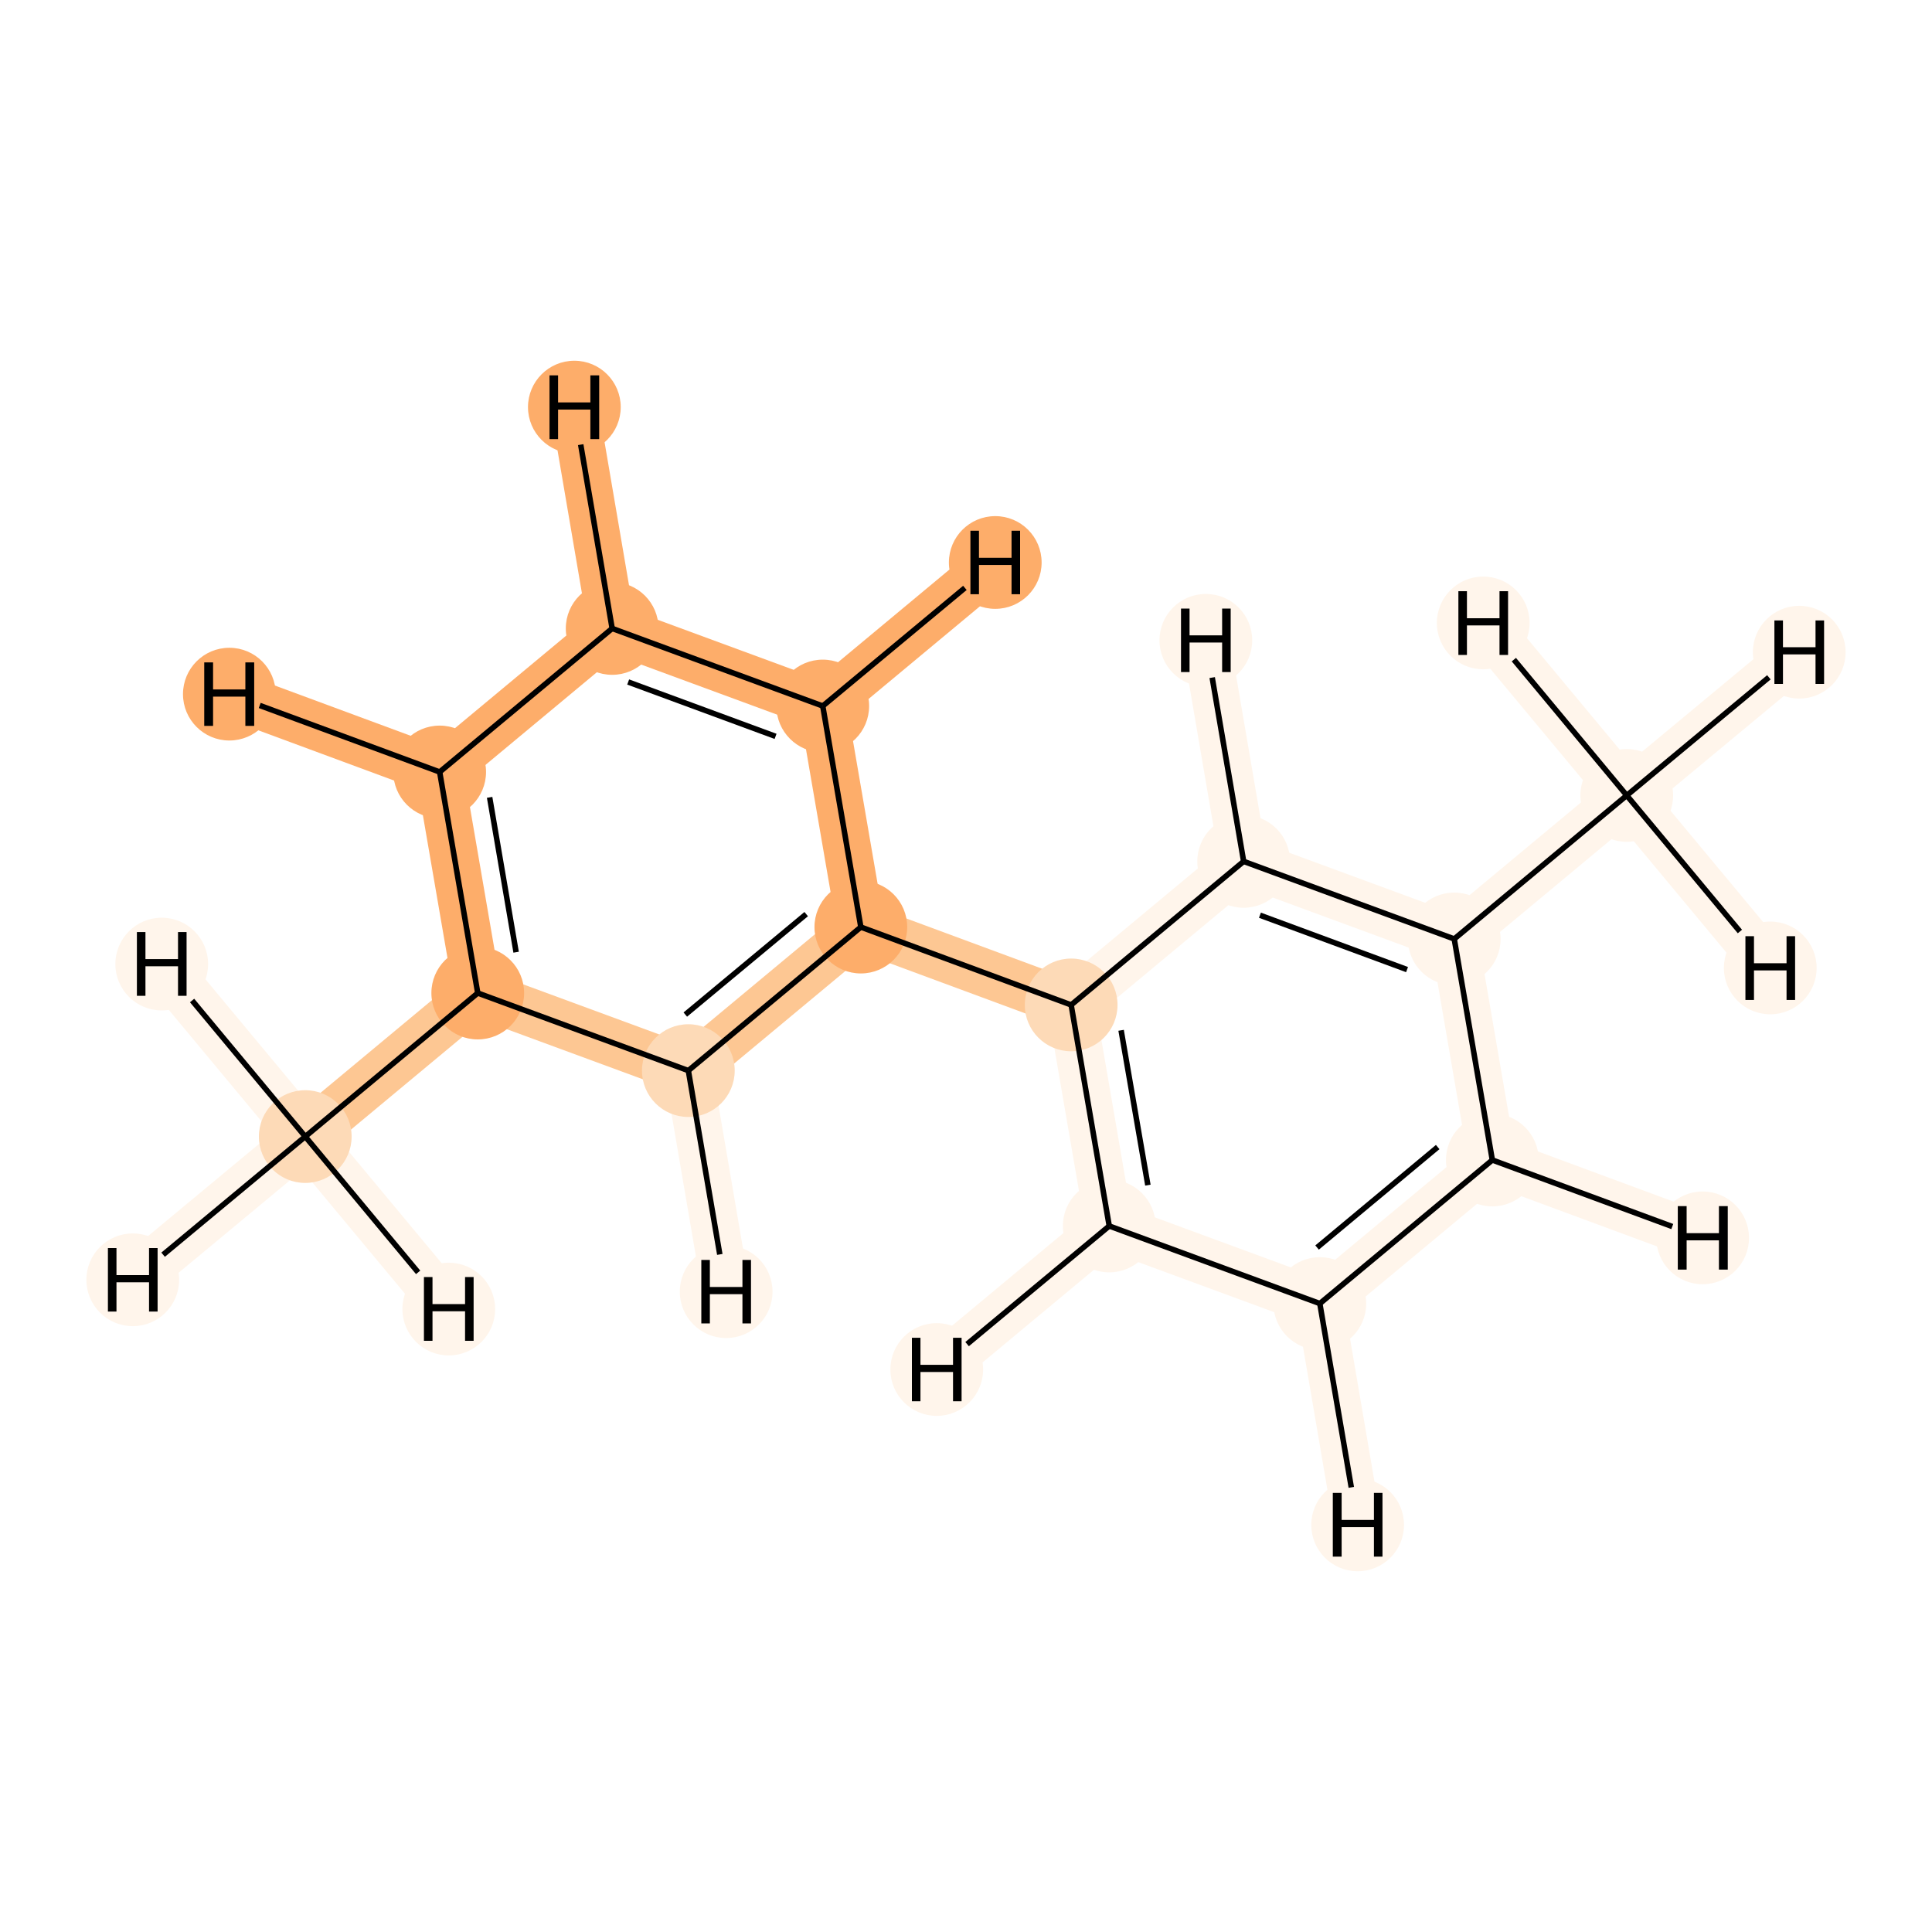 <?xml version='1.0' encoding='iso-8859-1'?>
<svg version='1.1' baseProfile='full'
              xmlns='http://www.w3.org/2000/svg'
                      xmlns:rdkit='http://www.rdkit.org/xml'
                      xmlns:xlink='http://www.w3.org/1999/xlink'
                  xml:space='preserve'
width='700px' height='700px' viewBox='0 0 700 700'>
<!-- END OF HEADER -->
<rect style='opacity:1.0;fill:#FFFFFF;stroke:none' width='700.0' height='700.0' x='0.0' y='0.0'> </rect>
<path d='M 110.6,411.8 L 173.1,359.8' style='fill:none;fill-rule:evenodd;stroke:#FDC793;stroke-width:17.3px;stroke-linecap:butt;stroke-linejoin:miter;stroke-opacity:1' />
<path d='M 110.6,411.8 L 48.1,463.7' style='fill:none;fill-rule:evenodd;stroke:#FFF5EB;stroke-width:17.3px;stroke-linecap:butt;stroke-linejoin:miter;stroke-opacity:1' />
<path d='M 110.6,411.8 L 58.6,349.3' style='fill:none;fill-rule:evenodd;stroke:#FFF5EB;stroke-width:17.3px;stroke-linecap:butt;stroke-linejoin:miter;stroke-opacity:1' />
<path d='M 110.6,411.8 L 162.6,474.3' style='fill:none;fill-rule:evenodd;stroke:#FFF5EB;stroke-width:17.3px;stroke-linecap:butt;stroke-linejoin:miter;stroke-opacity:1' />
<path d='M 173.1,359.8 L 159.3,279.7' style='fill:none;fill-rule:evenodd;stroke:#FDAD6A;stroke-width:17.3px;stroke-linecap:butt;stroke-linejoin:miter;stroke-opacity:1' />
<path d='M 173.1,359.8 L 249.4,387.9' style='fill:none;fill-rule:evenodd;stroke:#FDC793;stroke-width:17.3px;stroke-linecap:butt;stroke-linejoin:miter;stroke-opacity:1' />
<path d='M 159.3,279.7 L 221.8,227.7' style='fill:none;fill-rule:evenodd;stroke:#FDAD6A;stroke-width:17.3px;stroke-linecap:butt;stroke-linejoin:miter;stroke-opacity:1' />
<path d='M 159.3,279.7 L 83.1,251.5' style='fill:none;fill-rule:evenodd;stroke:#FDAD6A;stroke-width:17.3px;stroke-linecap:butt;stroke-linejoin:miter;stroke-opacity:1' />
<path d='M 221.8,227.7 L 298.1,255.8' style='fill:none;fill-rule:evenodd;stroke:#FDAD6A;stroke-width:17.3px;stroke-linecap:butt;stroke-linejoin:miter;stroke-opacity:1' />
<path d='M 221.8,227.7 L 208.1,147.5' style='fill:none;fill-rule:evenodd;stroke:#FDAD6A;stroke-width:17.3px;stroke-linecap:butt;stroke-linejoin:miter;stroke-opacity:1' />
<path d='M 298.1,255.8 L 311.9,335.9' style='fill:none;fill-rule:evenodd;stroke:#FDAD6A;stroke-width:17.3px;stroke-linecap:butt;stroke-linejoin:miter;stroke-opacity:1' />
<path d='M 298.1,255.8 L 360.6,203.8' style='fill:none;fill-rule:evenodd;stroke:#FDAD6A;stroke-width:17.3px;stroke-linecap:butt;stroke-linejoin:miter;stroke-opacity:1' />
<path d='M 311.9,335.9 L 249.4,387.9' style='fill:none;fill-rule:evenodd;stroke:#FDC793;stroke-width:17.3px;stroke-linecap:butt;stroke-linejoin:miter;stroke-opacity:1' />
<path d='M 311.9,335.9 L 388.1,364.1' style='fill:none;fill-rule:evenodd;stroke:#FDC793;stroke-width:17.3px;stroke-linecap:butt;stroke-linejoin:miter;stroke-opacity:1' />
<path d='M 249.4,387.9 L 263.1,468.0' style='fill:none;fill-rule:evenodd;stroke:#FFF5EB;stroke-width:17.3px;stroke-linecap:butt;stroke-linejoin:miter;stroke-opacity:1' />
<path d='M 388.1,364.1 L 401.9,444.2' style='fill:none;fill-rule:evenodd;stroke:#FFF5EB;stroke-width:17.3px;stroke-linecap:butt;stroke-linejoin:miter;stroke-opacity:1' />
<path d='M 388.1,364.1 L 450.6,312.1' style='fill:none;fill-rule:evenodd;stroke:#FFF5EB;stroke-width:17.3px;stroke-linecap:butt;stroke-linejoin:miter;stroke-opacity:1' />
<path d='M 401.9,444.2 L 478.2,472.3' style='fill:none;fill-rule:evenodd;stroke:#FFF5EB;stroke-width:17.3px;stroke-linecap:butt;stroke-linejoin:miter;stroke-opacity:1' />
<path d='M 401.9,444.2 L 339.4,496.2' style='fill:none;fill-rule:evenodd;stroke:#FFF5EB;stroke-width:17.3px;stroke-linecap:butt;stroke-linejoin:miter;stroke-opacity:1' />
<path d='M 478.2,472.3 L 540.7,420.3' style='fill:none;fill-rule:evenodd;stroke:#FFF5EB;stroke-width:17.3px;stroke-linecap:butt;stroke-linejoin:miter;stroke-opacity:1' />
<path d='M 478.2,472.3 L 491.9,552.5' style='fill:none;fill-rule:evenodd;stroke:#FFF5EB;stroke-width:17.3px;stroke-linecap:butt;stroke-linejoin:miter;stroke-opacity:1' />
<path d='M 540.7,420.3 L 526.9,340.2' style='fill:none;fill-rule:evenodd;stroke:#FFF5EB;stroke-width:17.3px;stroke-linecap:butt;stroke-linejoin:miter;stroke-opacity:1' />
<path d='M 540.7,420.3 L 616.9,448.5' style='fill:none;fill-rule:evenodd;stroke:#FFF5EB;stroke-width:17.3px;stroke-linecap:butt;stroke-linejoin:miter;stroke-opacity:1' />
<path d='M 526.9,340.2 L 450.6,312.1' style='fill:none;fill-rule:evenodd;stroke:#FFF5EB;stroke-width:17.3px;stroke-linecap:butt;stroke-linejoin:miter;stroke-opacity:1' />
<path d='M 526.9,340.2 L 589.4,288.2' style='fill:none;fill-rule:evenodd;stroke:#FFF5EB;stroke-width:17.3px;stroke-linecap:butt;stroke-linejoin:miter;stroke-opacity:1' />
<path d='M 450.6,312.1 L 436.9,232.0' style='fill:none;fill-rule:evenodd;stroke:#FFF5EB;stroke-width:17.3px;stroke-linecap:butt;stroke-linejoin:miter;stroke-opacity:1' />
<path d='M 589.4,288.2 L 651.9,236.3' style='fill:none;fill-rule:evenodd;stroke:#FFF5EB;stroke-width:17.3px;stroke-linecap:butt;stroke-linejoin:miter;stroke-opacity:1' />
<path d='M 589.4,288.2 L 537.4,225.7' style='fill:none;fill-rule:evenodd;stroke:#FFF5EB;stroke-width:17.3px;stroke-linecap:butt;stroke-linejoin:miter;stroke-opacity:1' />
<path d='M 589.4,288.2 L 641.4,350.7' style='fill:none;fill-rule:evenodd;stroke:#FFF5EB;stroke-width:17.3px;stroke-linecap:butt;stroke-linejoin:miter;stroke-opacity:1' />
<ellipse cx='110.6' cy='411.8' rx='16.3' ry='16.3'  style='fill:#FDDAB7;fill-rule:evenodd;stroke:#FDDAB7;stroke-width:1.0px;stroke-linecap:butt;stroke-linejoin:miter;stroke-opacity:1' />
<ellipse cx='173.1' cy='359.8' rx='16.3' ry='16.3'  style='fill:#FDAD6A;fill-rule:evenodd;stroke:#FDAD6A;stroke-width:1.0px;stroke-linecap:butt;stroke-linejoin:miter;stroke-opacity:1' />
<ellipse cx='159.3' cy='279.7' rx='16.3' ry='16.3'  style='fill:#FDAD6A;fill-rule:evenodd;stroke:#FDAD6A;stroke-width:1.0px;stroke-linecap:butt;stroke-linejoin:miter;stroke-opacity:1' />
<ellipse cx='221.8' cy='227.7' rx='16.3' ry='16.3'  style='fill:#FDAD6A;fill-rule:evenodd;stroke:#FDAD6A;stroke-width:1.0px;stroke-linecap:butt;stroke-linejoin:miter;stroke-opacity:1' />
<ellipse cx='298.1' cy='255.8' rx='16.3' ry='16.3'  style='fill:#FDAD6A;fill-rule:evenodd;stroke:#FDAD6A;stroke-width:1.0px;stroke-linecap:butt;stroke-linejoin:miter;stroke-opacity:1' />
<ellipse cx='311.9' cy='335.9' rx='16.3' ry='16.3'  style='fill:#FDAD6A;fill-rule:evenodd;stroke:#FDAD6A;stroke-width:1.0px;stroke-linecap:butt;stroke-linejoin:miter;stroke-opacity:1' />
<ellipse cx='249.4' cy='387.9' rx='16.3' ry='16.3'  style='fill:#FDDAB7;fill-rule:evenodd;stroke:#FDDAB7;stroke-width:1.0px;stroke-linecap:butt;stroke-linejoin:miter;stroke-opacity:1' />
<ellipse cx='388.1' cy='364.1' rx='16.3' ry='16.3'  style='fill:#FDDAB7;fill-rule:evenodd;stroke:#FDDAB7;stroke-width:1.0px;stroke-linecap:butt;stroke-linejoin:miter;stroke-opacity:1' />
<ellipse cx='401.9' cy='444.2' rx='16.3' ry='16.3'  style='fill:#FFF5EB;fill-rule:evenodd;stroke:#FFF5EB;stroke-width:1.0px;stroke-linecap:butt;stroke-linejoin:miter;stroke-opacity:1' />
<ellipse cx='478.2' cy='472.3' rx='16.3' ry='16.3'  style='fill:#FFF5EB;fill-rule:evenodd;stroke:#FFF5EB;stroke-width:1.0px;stroke-linecap:butt;stroke-linejoin:miter;stroke-opacity:1' />
<ellipse cx='540.7' cy='420.3' rx='16.3' ry='16.3'  style='fill:#FFF5EB;fill-rule:evenodd;stroke:#FFF5EB;stroke-width:1.0px;stroke-linecap:butt;stroke-linejoin:miter;stroke-opacity:1' />
<ellipse cx='526.9' cy='340.2' rx='16.3' ry='16.3'  style='fill:#FFF5EB;fill-rule:evenodd;stroke:#FFF5EB;stroke-width:1.0px;stroke-linecap:butt;stroke-linejoin:miter;stroke-opacity:1' />
<ellipse cx='450.6' cy='312.1' rx='16.3' ry='16.3'  style='fill:#FFF5EB;fill-rule:evenodd;stroke:#FFF5EB;stroke-width:1.0px;stroke-linecap:butt;stroke-linejoin:miter;stroke-opacity:1' />
<ellipse cx='589.4' cy='288.2' rx='16.3' ry='16.3'  style='fill:#FFF5EB;fill-rule:evenodd;stroke:#FFF5EB;stroke-width:1.0px;stroke-linecap:butt;stroke-linejoin:miter;stroke-opacity:1' />
<ellipse cx='48.1' cy='463.7' rx='16.3' ry='16.3'  style='fill:#FFF5EB;fill-rule:evenodd;stroke:#FFF5EB;stroke-width:1.0px;stroke-linecap:butt;stroke-linejoin:miter;stroke-opacity:1' />
<ellipse cx='58.6' cy='349.3' rx='16.3' ry='16.3'  style='fill:#FFF5EB;fill-rule:evenodd;stroke:#FFF5EB;stroke-width:1.0px;stroke-linecap:butt;stroke-linejoin:miter;stroke-opacity:1' />
<ellipse cx='162.6' cy='474.3' rx='16.3' ry='16.3'  style='fill:#FFF5EB;fill-rule:evenodd;stroke:#FFF5EB;stroke-width:1.0px;stroke-linecap:butt;stroke-linejoin:miter;stroke-opacity:1' />
<ellipse cx='83.1' cy='251.5' rx='16.3' ry='16.3'  style='fill:#FDAD6A;fill-rule:evenodd;stroke:#FDAD6A;stroke-width:1.0px;stroke-linecap:butt;stroke-linejoin:miter;stroke-opacity:1' />
<ellipse cx='208.1' cy='147.5' rx='16.3' ry='16.3'  style='fill:#FDAD6A;fill-rule:evenodd;stroke:#FDAD6A;stroke-width:1.0px;stroke-linecap:butt;stroke-linejoin:miter;stroke-opacity:1' />
<ellipse cx='360.6' cy='203.8' rx='16.3' ry='16.3'  style='fill:#FDAD6A;fill-rule:evenodd;stroke:#FDAD6A;stroke-width:1.0px;stroke-linecap:butt;stroke-linejoin:miter;stroke-opacity:1' />
<ellipse cx='263.1' cy='468.0' rx='16.3' ry='16.3'  style='fill:#FFF5EB;fill-rule:evenodd;stroke:#FFF5EB;stroke-width:1.0px;stroke-linecap:butt;stroke-linejoin:miter;stroke-opacity:1' />
<ellipse cx='339.4' cy='496.2' rx='16.3' ry='16.3'  style='fill:#FFF5EB;fill-rule:evenodd;stroke:#FFF5EB;stroke-width:1.0px;stroke-linecap:butt;stroke-linejoin:miter;stroke-opacity:1' />
<ellipse cx='491.9' cy='552.5' rx='16.3' ry='16.3'  style='fill:#FFF5EB;fill-rule:evenodd;stroke:#FFF5EB;stroke-width:1.0px;stroke-linecap:butt;stroke-linejoin:miter;stroke-opacity:1' />
<ellipse cx='616.9' cy='448.5' rx='16.3' ry='16.3'  style='fill:#FFF5EB;fill-rule:evenodd;stroke:#FFF5EB;stroke-width:1.0px;stroke-linecap:butt;stroke-linejoin:miter;stroke-opacity:1' />
<ellipse cx='436.9' cy='232.0' rx='16.3' ry='16.3'  style='fill:#FFF5EB;fill-rule:evenodd;stroke:#FFF5EB;stroke-width:1.0px;stroke-linecap:butt;stroke-linejoin:miter;stroke-opacity:1' />
<ellipse cx='651.9' cy='236.3' rx='16.3' ry='16.3'  style='fill:#FFF5EB;fill-rule:evenodd;stroke:#FFF5EB;stroke-width:1.0px;stroke-linecap:butt;stroke-linejoin:miter;stroke-opacity:1' />
<ellipse cx='537.4' cy='225.7' rx='16.3' ry='16.3'  style='fill:#FFF5EB;fill-rule:evenodd;stroke:#FFF5EB;stroke-width:1.0px;stroke-linecap:butt;stroke-linejoin:miter;stroke-opacity:1' />
<ellipse cx='641.4' cy='350.7' rx='16.3' ry='16.3'  style='fill:#FFF5EB;fill-rule:evenodd;stroke:#FFF5EB;stroke-width:1.0px;stroke-linecap:butt;stroke-linejoin:miter;stroke-opacity:1' />
<path class='bond-0 atom-0 atom-1' d='M 110.6,411.8 L 173.1,359.8' style='fill:none;fill-rule:evenodd;stroke:#000000;stroke-width:2.0px;stroke-linecap:butt;stroke-linejoin:miter;stroke-opacity:1' />
<path class='bond-15 atom-0 atom-14' d='M 110.6,411.8 L 59.1,454.6' style='fill:none;fill-rule:evenodd;stroke:#000000;stroke-width:2.0px;stroke-linecap:butt;stroke-linejoin:miter;stroke-opacity:1' />
<path class='bond-16 atom-0 atom-15' d='M 110.6,411.8 L 69.6,362.5' style='fill:none;fill-rule:evenodd;stroke:#000000;stroke-width:2.0px;stroke-linecap:butt;stroke-linejoin:miter;stroke-opacity:1' />
<path class='bond-17 atom-0 atom-16' d='M 110.6,411.8 L 151.5,461.0' style='fill:none;fill-rule:evenodd;stroke:#000000;stroke-width:2.0px;stroke-linecap:butt;stroke-linejoin:miter;stroke-opacity:1' />
<path class='bond-1 atom-1 atom-2' d='M 173.1,359.8 L 159.3,279.7' style='fill:none;fill-rule:evenodd;stroke:#000000;stroke-width:2.0px;stroke-linecap:butt;stroke-linejoin:miter;stroke-opacity:1' />
<path class='bond-1 atom-1 atom-2' d='M 187.0,345.0 L 177.4,288.9' style='fill:none;fill-rule:evenodd;stroke:#000000;stroke-width:2.0px;stroke-linecap:butt;stroke-linejoin:miter;stroke-opacity:1' />
<path class='bond-13 atom-6 atom-1' d='M 249.4,387.9 L 173.1,359.8' style='fill:none;fill-rule:evenodd;stroke:#000000;stroke-width:2.0px;stroke-linecap:butt;stroke-linejoin:miter;stroke-opacity:1' />
<path class='bond-2 atom-2 atom-3' d='M 159.3,279.7 L 221.8,227.7' style='fill:none;fill-rule:evenodd;stroke:#000000;stroke-width:2.0px;stroke-linecap:butt;stroke-linejoin:miter;stroke-opacity:1' />
<path class='bond-18 atom-2 atom-17' d='M 159.3,279.7 L 94.1,255.6' style='fill:none;fill-rule:evenodd;stroke:#000000;stroke-width:2.0px;stroke-linecap:butt;stroke-linejoin:miter;stroke-opacity:1' />
<path class='bond-3 atom-3 atom-4' d='M 221.8,227.7 L 298.1,255.8' style='fill:none;fill-rule:evenodd;stroke:#000000;stroke-width:2.0px;stroke-linecap:butt;stroke-linejoin:miter;stroke-opacity:1' />
<path class='bond-3 atom-3 atom-4' d='M 227.6,247.1 L 281.0,266.8' style='fill:none;fill-rule:evenodd;stroke:#000000;stroke-width:2.0px;stroke-linecap:butt;stroke-linejoin:miter;stroke-opacity:1' />
<path class='bond-19 atom-3 atom-18' d='M 221.8,227.7 L 210.4,161.1' style='fill:none;fill-rule:evenodd;stroke:#000000;stroke-width:2.0px;stroke-linecap:butt;stroke-linejoin:miter;stroke-opacity:1' />
<path class='bond-4 atom-4 atom-5' d='M 298.1,255.8 L 311.9,335.9' style='fill:none;fill-rule:evenodd;stroke:#000000;stroke-width:2.0px;stroke-linecap:butt;stroke-linejoin:miter;stroke-opacity:1' />
<path class='bond-20 atom-4 atom-19' d='M 298.1,255.8 L 349.6,213.0' style='fill:none;fill-rule:evenodd;stroke:#000000;stroke-width:2.0px;stroke-linecap:butt;stroke-linejoin:miter;stroke-opacity:1' />
<path class='bond-5 atom-5 atom-6' d='M 311.9,335.9 L 249.4,387.9' style='fill:none;fill-rule:evenodd;stroke:#000000;stroke-width:2.0px;stroke-linecap:butt;stroke-linejoin:miter;stroke-opacity:1' />
<path class='bond-5 atom-5 atom-6' d='M 292.1,331.2 L 248.3,367.6' style='fill:none;fill-rule:evenodd;stroke:#000000;stroke-width:2.0px;stroke-linecap:butt;stroke-linejoin:miter;stroke-opacity:1' />
<path class='bond-6 atom-5 atom-7' d='M 311.9,335.9 L 388.1,364.1' style='fill:none;fill-rule:evenodd;stroke:#000000;stroke-width:2.0px;stroke-linecap:butt;stroke-linejoin:miter;stroke-opacity:1' />
<path class='bond-21 atom-6 atom-20' d='M 249.4,387.9 L 260.8,454.5' style='fill:none;fill-rule:evenodd;stroke:#000000;stroke-width:2.0px;stroke-linecap:butt;stroke-linejoin:miter;stroke-opacity:1' />
<path class='bond-7 atom-7 atom-8' d='M 388.1,364.1 L 401.9,444.2' style='fill:none;fill-rule:evenodd;stroke:#000000;stroke-width:2.0px;stroke-linecap:butt;stroke-linejoin:miter;stroke-opacity:1' />
<path class='bond-7 atom-7 atom-8' d='M 406.2,373.3 L 415.9,429.4' style='fill:none;fill-rule:evenodd;stroke:#000000;stroke-width:2.0px;stroke-linecap:butt;stroke-linejoin:miter;stroke-opacity:1' />
<path class='bond-14 atom-12 atom-7' d='M 450.6,312.1 L 388.1,364.1' style='fill:none;fill-rule:evenodd;stroke:#000000;stroke-width:2.0px;stroke-linecap:butt;stroke-linejoin:miter;stroke-opacity:1' />
<path class='bond-8 atom-8 atom-9' d='M 401.9,444.2 L 478.2,472.3' style='fill:none;fill-rule:evenodd;stroke:#000000;stroke-width:2.0px;stroke-linecap:butt;stroke-linejoin:miter;stroke-opacity:1' />
<path class='bond-22 atom-8 atom-21' d='M 401.9,444.2 L 350.4,487.0' style='fill:none;fill-rule:evenodd;stroke:#000000;stroke-width:2.0px;stroke-linecap:butt;stroke-linejoin:miter;stroke-opacity:1' />
<path class='bond-9 atom-9 atom-10' d='M 478.2,472.3 L 540.7,420.3' style='fill:none;fill-rule:evenodd;stroke:#000000;stroke-width:2.0px;stroke-linecap:butt;stroke-linejoin:miter;stroke-opacity:1' />
<path class='bond-9 atom-9 atom-10' d='M 477.2,452.0 L 520.9,415.6' style='fill:none;fill-rule:evenodd;stroke:#000000;stroke-width:2.0px;stroke-linecap:butt;stroke-linejoin:miter;stroke-opacity:1' />
<path class='bond-23 atom-9 atom-22' d='M 478.2,472.3 L 489.6,538.9' style='fill:none;fill-rule:evenodd;stroke:#000000;stroke-width:2.0px;stroke-linecap:butt;stroke-linejoin:miter;stroke-opacity:1' />
<path class='bond-10 atom-10 atom-11' d='M 540.7,420.3 L 526.9,340.2' style='fill:none;fill-rule:evenodd;stroke:#000000;stroke-width:2.0px;stroke-linecap:butt;stroke-linejoin:miter;stroke-opacity:1' />
<path class='bond-24 atom-10 atom-23' d='M 540.7,420.3 L 605.9,444.4' style='fill:none;fill-rule:evenodd;stroke:#000000;stroke-width:2.0px;stroke-linecap:butt;stroke-linejoin:miter;stroke-opacity:1' />
<path class='bond-11 atom-11 atom-12' d='M 526.9,340.2 L 450.6,312.1' style='fill:none;fill-rule:evenodd;stroke:#000000;stroke-width:2.0px;stroke-linecap:butt;stroke-linejoin:miter;stroke-opacity:1' />
<path class='bond-11 atom-11 atom-12' d='M 509.8,351.3 L 456.5,331.6' style='fill:none;fill-rule:evenodd;stroke:#000000;stroke-width:2.0px;stroke-linecap:butt;stroke-linejoin:miter;stroke-opacity:1' />
<path class='bond-12 atom-11 atom-13' d='M 526.9,340.2 L 589.4,288.2' style='fill:none;fill-rule:evenodd;stroke:#000000;stroke-width:2.0px;stroke-linecap:butt;stroke-linejoin:miter;stroke-opacity:1' />
<path class='bond-25 atom-12 atom-24' d='M 450.6,312.1 L 439.2,245.5' style='fill:none;fill-rule:evenodd;stroke:#000000;stroke-width:2.0px;stroke-linecap:butt;stroke-linejoin:miter;stroke-opacity:1' />
<path class='bond-26 atom-13 atom-25' d='M 589.4,288.2 L 640.9,245.4' style='fill:none;fill-rule:evenodd;stroke:#000000;stroke-width:2.0px;stroke-linecap:butt;stroke-linejoin:miter;stroke-opacity:1' />
<path class='bond-27 atom-13 atom-26' d='M 589.4,288.2 L 548.5,239.0' style='fill:none;fill-rule:evenodd;stroke:#000000;stroke-width:2.0px;stroke-linecap:butt;stroke-linejoin:miter;stroke-opacity:1' />
<path class='bond-28 atom-13 atom-27' d='M 589.4,288.2 L 630.4,337.5' style='fill:none;fill-rule:evenodd;stroke:#000000;stroke-width:2.0px;stroke-linecap:butt;stroke-linejoin:miter;stroke-opacity:1' />
<path  class='atom-14' d='M 39.1 452.2
L 42.2 452.2
L 42.2 462.0
L 54.0 462.0
L 54.0 452.2
L 57.1 452.2
L 57.1 475.2
L 54.0 475.2
L 54.0 464.6
L 42.2 464.6
L 42.2 475.2
L 39.1 475.2
L 39.1 452.2
' fill='#000000'/>
<path  class='atom-15' d='M 49.6 337.7
L 52.7 337.7
L 52.7 347.5
L 64.5 347.5
L 64.5 337.7
L 67.6 337.7
L 67.6 360.8
L 64.5 360.8
L 64.5 350.1
L 52.7 350.1
L 52.7 360.8
L 49.6 360.8
L 49.6 337.7
' fill='#000000'/>
<path  class='atom-16' d='M 153.6 462.7
L 156.7 462.7
L 156.7 472.5
L 168.5 472.5
L 168.5 462.7
L 171.6 462.7
L 171.6 485.8
L 168.5 485.8
L 168.5 475.1
L 156.7 475.1
L 156.7 485.8
L 153.6 485.8
L 153.6 462.7
' fill='#000000'/>
<path  class='atom-17' d='M 74.0 240.0
L 77.2 240.0
L 77.2 249.8
L 88.9 249.8
L 88.9 240.0
L 92.1 240.0
L 92.1 263.0
L 88.9 263.0
L 88.9 252.4
L 77.2 252.4
L 77.2 263.0
L 74.0 263.0
L 74.0 240.0
' fill='#000000'/>
<path  class='atom-18' d='M 199.1 136.0
L 202.2 136.0
L 202.2 145.8
L 213.9 145.8
L 213.9 136.0
L 217.1 136.0
L 217.1 159.1
L 213.9 159.1
L 213.9 148.4
L 202.2 148.4
L 202.2 159.1
L 199.1 159.1
L 199.1 136.0
' fill='#000000'/>
<path  class='atom-19' d='M 351.6 192.3
L 354.7 192.3
L 354.7 202.1
L 366.5 202.1
L 366.5 192.3
L 369.6 192.3
L 369.6 215.3
L 366.5 215.3
L 366.5 204.7
L 354.7 204.7
L 354.7 215.3
L 351.6 215.3
L 351.6 192.3
' fill='#000000'/>
<path  class='atom-20' d='M 254.1 456.5
L 257.2 456.5
L 257.2 466.3
L 269.0 466.3
L 269.0 456.5
L 272.1 456.5
L 272.1 479.5
L 269.0 479.5
L 269.0 468.9
L 257.2 468.9
L 257.2 479.5
L 254.1 479.5
L 254.1 456.5
' fill='#000000'/>
<path  class='atom-21' d='M 330.4 484.7
L 333.5 484.7
L 333.5 494.5
L 345.3 494.5
L 345.3 484.7
L 348.4 484.7
L 348.4 507.7
L 345.3 507.7
L 345.3 497.1
L 333.5 497.1
L 333.5 507.7
L 330.4 507.7
L 330.4 484.7
' fill='#000000'/>
<path  class='atom-22' d='M 482.9 540.9
L 486.1 540.9
L 486.1 550.7
L 497.8 550.7
L 497.8 540.9
L 500.9 540.9
L 500.9 564.0
L 497.8 564.0
L 497.8 553.3
L 486.1 553.3
L 486.1 564.0
L 482.9 564.0
L 482.9 540.9
' fill='#000000'/>
<path  class='atom-23' d='M 607.9 437.0
L 611.1 437.0
L 611.1 446.8
L 622.8 446.8
L 622.8 437.0
L 626.0 437.0
L 626.0 460.0
L 622.8 460.0
L 622.8 449.4
L 611.1 449.4
L 611.1 460.0
L 607.9 460.0
L 607.9 437.0
' fill='#000000'/>
<path  class='atom-24' d='M 427.9 220.5
L 431.0 220.5
L 431.0 230.2
L 442.8 230.2
L 442.8 220.5
L 445.9 220.5
L 445.9 243.5
L 442.8 243.5
L 442.8 232.8
L 431.0 232.8
L 431.0 243.5
L 427.9 243.5
L 427.9 220.5
' fill='#000000'/>
<path  class='atom-25' d='M 642.9 224.8
L 646.0 224.8
L 646.0 234.5
L 657.8 234.5
L 657.8 224.8
L 660.9 224.8
L 660.9 247.8
L 657.8 247.8
L 657.8 237.1
L 646.0 237.1
L 646.0 247.8
L 642.9 247.8
L 642.9 224.8
' fill='#000000'/>
<path  class='atom-26' d='M 528.4 214.2
L 531.5 214.2
L 531.5 224.0
L 543.3 224.0
L 543.3 214.2
L 546.4 214.2
L 546.4 237.3
L 543.3 237.3
L 543.3 226.6
L 531.5 226.6
L 531.5 237.3
L 528.4 237.3
L 528.4 214.2
' fill='#000000'/>
<path  class='atom-27' d='M 632.4 339.2
L 635.5 339.2
L 635.5 349.0
L 647.3 349.0
L 647.3 339.2
L 650.4 339.2
L 650.4 362.3
L 647.3 362.3
L 647.3 351.6
L 635.5 351.6
L 635.5 362.3
L 632.4 362.3
L 632.4 339.2
' fill='#000000'/>
</svg>
